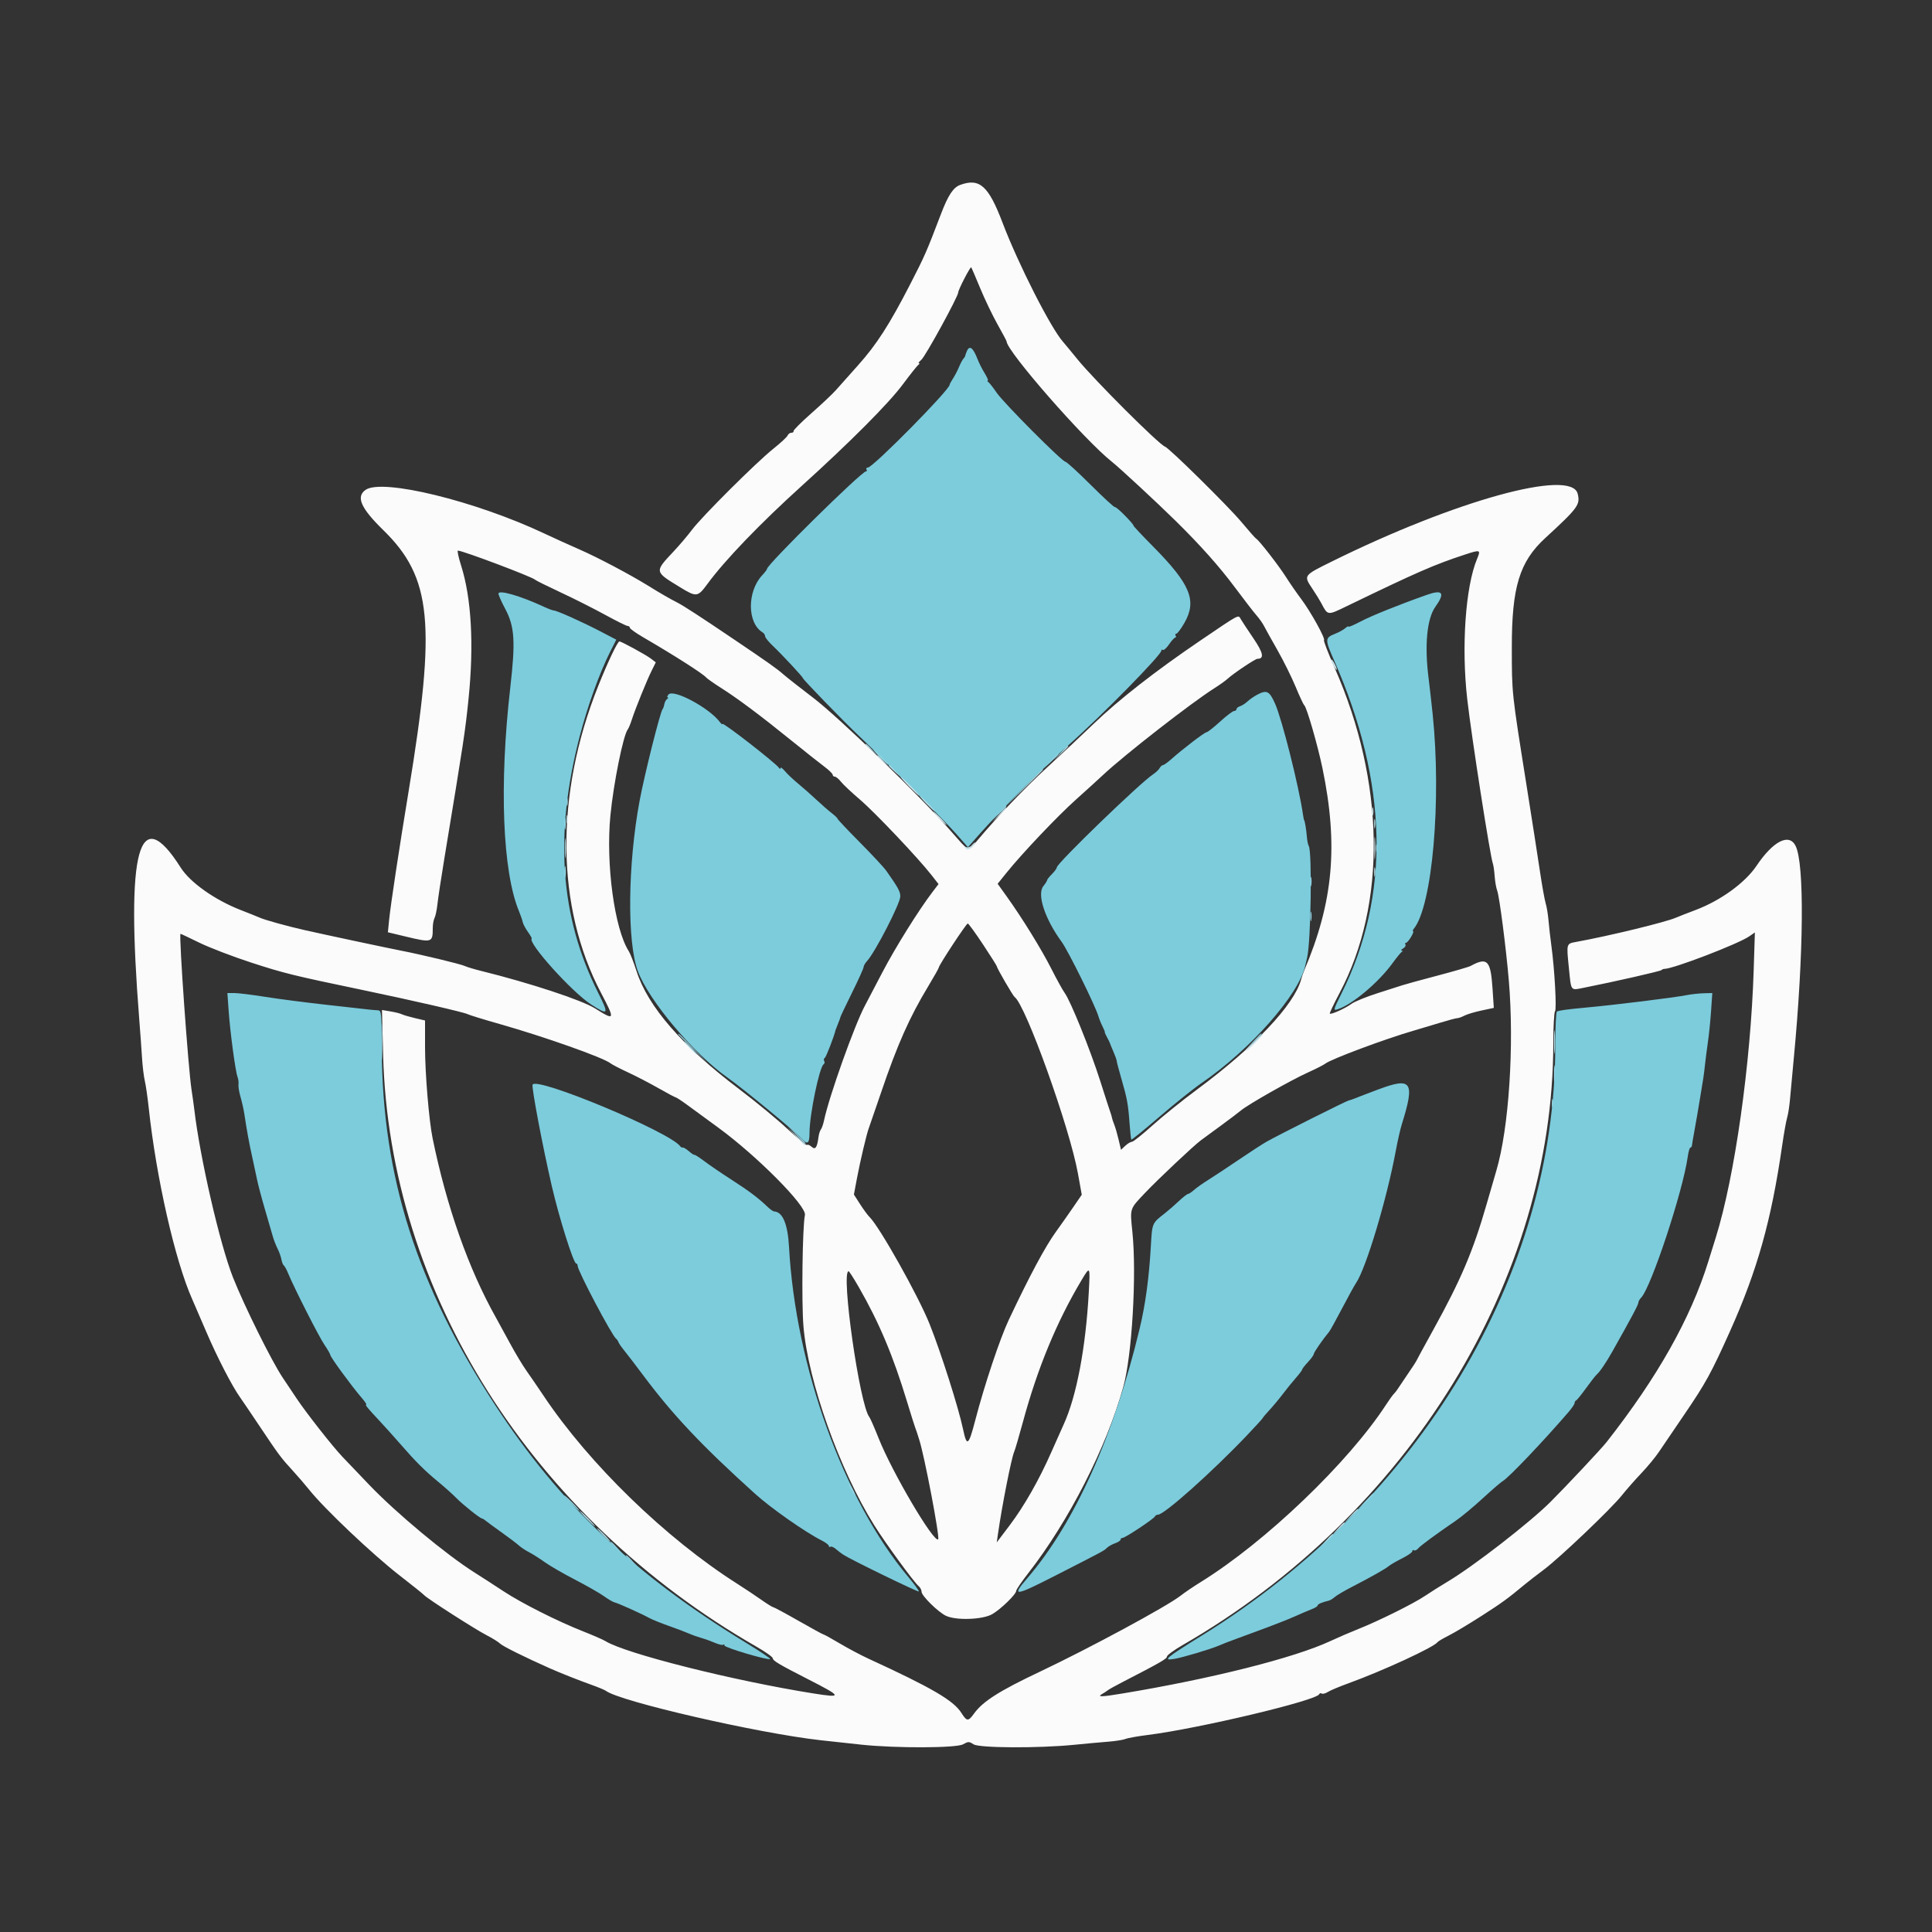 <svg id="svg" version="1.1" xmlns="http://www.w3.org/2000/svg" xmlns:xlink="http://www.w3.org/1999/xlink" width="400" height="400" viewBox="0, 0, 400,400"><rect x="0" y="0" width="400" height="400" fill="#333333" stroke="none"/><g id="svgg"><path id="path0" d="M198.800 38.282 C 197.355 38.811,196.304 40.407,194.795 44.365 C 191.812 52.190,191.465 52.981,188.472 58.800 C 184.136 67.228,181.509 71.311,177.636 75.644 C 175.746 77.758,173.660 80.098,173.000 80.844 C 172.340 81.590,170.090 83.707,168.000 85.549 C 165.910 87.391,164.245 89.056,164.300 89.249 C 164.355 89.442,164.149 89.600,163.843 89.600 C 163.536 89.600,163.189 89.852,163.070 90.161 C 162.952 90.470,161.610 91.715,160.089 92.929 C 156.558 95.746,145.296 106.969,143.251 109.709 C 142.392 110.859,140.700 112.854,139.489 114.143 C 135.462 118.432,135.440 118.308,140.824 121.597 C 144.210 123.665,144.455 123.635,146.464 120.900 C 150.101 115.950,157.342 108.419,165.985 100.600 C 176.051 91.493,183.976 83.537,186.905 79.600 C 188.459 77.510,189.926 75.668,190.165 75.506 C 190.404 75.344,190.445 75.209,190.256 75.206 C 190.066 75.203,190.287 74.885,190.746 74.500 C 191.601 73.783,198.393 61.380,198.397 60.527 C 198.400 59.980,200.892 55.159,201.077 55.344 C 201.145 55.412,201.978 57.348,202.927 59.646 C 203.877 61.945,205.497 65.324,206.527 67.156 C 207.557 68.988,208.400 70.568,208.400 70.667 C 208.400 72.670,224.451 91.031,230.185 95.588 C 231.854 96.915,239.507 104.008,243.361 107.801 C 248.546 112.904,252.462 117.300,255.710 121.662 C 257.568 124.158,259.563 126.740,260.143 127.399 C 260.722 128.059,261.423 129.049,261.699 129.599 C 261.976 130.150,263.228 132.400,264.481 134.600 C 265.734 136.800,267.431 140.220,268.251 142.200 C 269.071 144.180,269.870 145.890,270.025 146.000 C 270.520 146.349,272.809 154.262,273.805 159.065 C 277.116 175.032,276.044 186.819,269.992 201.000 C 269.804 201.440,269.528 202.250,269.379 202.800 C 267.953 208.057,259.686 216.796,247.851 225.559 C 244.799 227.819,240.624 231.182,238.574 233.034 C 236.524 234.885,234.623 236.400,234.349 236.400 C 234.076 236.400,233.456 236.772,232.972 237.226 L 232.092 238.053 231.590 235.926 C 231.314 234.757,230.905 233.350,230.681 232.800 C 230.458 232.250,230.248 231.620,230.215 231.400 C 230.181 231.180,230.052 230.730,229.926 230.400 C 229.800 230.070,228.839 227.100,227.789 223.800 C 225.744 217.371,221.663 207.262,220.427 205.566 C 220.012 204.997,218.770 202.747,217.665 200.566 C 215.612 196.511,211.634 190.069,208.375 185.523 L 206.550 182.977 208.375 180.713 C 211.667 176.628,218.945 168.960,222.809 165.504 C 224.894 163.640,227.410 161.354,228.400 160.424 C 232.759 156.330,246.714 145.458,251.401 142.504 C 252.502 141.811,253.762 140.910,254.201 140.502 C 255.346 139.440,259.887 136.400,260.329 136.400 C 261.805 136.400,261.562 135.175,259.479 132.116 C 258.295 130.377,257.127 128.605,256.884 128.177 C 256.348 127.236,256.818 126.985,248.337 132.742 C 239.234 138.922,231.622 144.867,226.434 149.850 C 223.885 152.298,219.603 156.314,216.917 158.774 C 212.321 162.985,206.427 169.142,202.428 173.910 C 200.310 176.435,200.934 176.662,196.632 171.800 C 190.020 164.328,173.680 148.528,168.400 144.500 C 165.650 142.402,162.860 140.210,162.200 139.629 C 160.863 138.452,159.154 137.239,152.412 132.682 C 145.029 127.691,141.485 125.385,140.200 124.737 C 138.717 123.988,136.810 122.888,134.200 121.274 C 130.354 118.897,123.769 115.417,120.000 113.770 C 117.910 112.857,114.622 111.365,112.694 110.455 C 98.385 103.706,79.137 99.007,75.689 101.423 C 73.658 102.845,74.694 105.200,79.353 109.752 C 89.409 119.578,90.331 129.074,84.603 163.800 C 82.635 175.728,80.871 187.361,80.568 190.410 L 80.308 193.020 84.054 193.917 C 89.448 195.207,89.600 195.159,89.600 192.141 C 89.600 191.375,89.765 190.439,89.967 190.061 C 90.169 189.683,90.440 188.390,90.568 187.187 C 90.696 185.984,91.336 181.760,91.989 177.800 C 96.054 153.186,96.319 151.433,97.012 144.624 C 98.147 133.470,97.605 123.826,95.465 117.087 C 94.926 115.389,94.632 114.000,94.811 114.000 C 95.798 114.000,110.369 119.498,110.800 120.033 C 110.910 120.170,113.250 121.331,116.000 122.613 C 118.750 123.896,122.911 125.992,125.248 127.272 C 127.584 128.553,129.699 129.600,129.948 129.600 C 130.196 129.600,130.400 129.764,130.400 129.965 C 130.400 130.166,131.615 131.038,133.100 131.903 C 139.612 135.696,145.497 139.450,146.200 140.261 C 146.420 140.515,147.860 141.524,149.400 142.504 C 152.855 144.702,157.489 148.171,163.952 153.400 C 166.671 155.600,169.685 157.987,170.648 158.704 C 171.612 159.421,172.400 160.186,172.400 160.404 C 172.400 160.622,172.599 160.800,172.842 160.800 C 173.086 160.800,173.654 161.270,174.106 161.844 C 174.557 162.418,176.328 164.083,178.040 165.544 C 181.138 168.187,190.079 177.619,192.857 181.175 L 194.314 183.039 193.105 184.620 C 190.240 188.366,185.344 196.210,182.679 201.325 C 181.096 204.364,179.488 207.433,179.106 208.144 C 176.920 212.218,171.649 227.002,170.601 232.000 C 170.440 232.770,170.150 233.597,169.957 233.837 C 169.765 234.077,169.539 234.797,169.456 235.437 C 169.173 237.615,168.802 238.126,168.018 237.416 C 167.642 237.076,167.221 236.912,167.083 237.051 C 166.944 237.190,165.158 235.729,163.115 233.806 C 161.072 231.882,156.556 228.154,153.080 225.522 C 141.173 216.504,134.158 208.442,131.783 201.048 C 131.209 199.261,130.487 197.408,130.179 196.928 C 127.225 192.334,125.403 178.888,126.376 168.857 C 127.025 162.158,129.035 152.207,129.982 151.000 C 130.155 150.780,130.527 149.880,130.810 149.000 C 131.536 146.742,133.892 140.924,134.914 138.867 L 135.774 137.135 134.787 136.376 C 133.764 135.590,128.662 132.800,128.247 132.800 C 127.864 132.800,125.834 137.066,123.839 142.067 C 114.875 164.537,115.087 187.763,124.419 205.533 C 127.403 211.214,127.339 211.385,123.200 208.782 C 120.448 207.052,109.642 203.495,99.600 201.015 C 98.170 200.661,96.640 200.200,96.200 199.990 C 95.372 199.593,87.213 197.630,83.000 196.814 C 80.188 196.269,67.048 193.469,63.000 192.553 C 59.459 191.751,54.842 190.471,53.800 190.003 C 53.360 189.805,51.560 189.082,49.800 188.397 C 44.477 186.324,39.365 182.707,37.419 179.636 C 28.728 165.914,26.044 175.713,28.827 211.000 C 29.036 213.640,29.295 217.240,29.404 219.000 C 29.513 220.760,29.774 222.920,29.984 223.800 C 30.194 224.680,30.558 227.200,30.795 229.400 C 32.348 243.874,36.258 261.073,39.798 269.000 C 40.093 269.660,41.414 272.720,42.734 275.800 C 44.957 280.987,48.070 287.025,49.675 289.260 C 50.046 289.777,51.915 292.540,53.830 295.400 C 57.822 301.364,58.124 301.768,60.698 304.582 C 61.744 305.726,63.230 307.452,64.000 308.418 C 67.162 312.386,77.167 321.866,82.800 326.232 C 85.330 328.192,87.580 329.999,87.800 330.246 C 88.437 330.961,98.382 337.342,100.768 338.566 C 101.960 339.178,103.220 339.964,103.568 340.313 C 104.096 340.843,108.669 343.112,113.800 345.391 C 116.024 346.379,119.783 347.870,122.400 348.803 C 123.830 349.313,125.201 349.884,125.448 350.071 C 128.333 352.265,156.768 358.813,169.800 360.285 C 173.450 360.697,174.389 360.799,178.400 361.220 C 185.552 361.970,197.973 361.925,199.383 361.145 C 200.479 360.539,200.640 360.539,201.570 361.145 C 202.753 361.917,215.059 361.974,222.400 361.241 C 224.710 361.010,227.860 360.723,229.400 360.603 C 230.940 360.483,232.560 360.228,233.000 360.037 C 233.440 359.845,235.510 359.474,237.600 359.212 C 248.163 357.886,272.657 352.061,273.134 350.761 C 273.208 350.560,273.441 350.502,273.652 350.632 C 273.863 350.762,274.432 350.613,274.918 350.301 C 275.403 349.988,277.330 349.179,279.200 348.502 C 286.242 345.954,296.931 341.019,297.600 340.007 C 297.710 339.841,298.760 339.220,299.934 338.628 C 301.108 338.036,304.168 336.205,306.734 334.559 C 311.010 331.817,312.098 331.024,315.768 327.977 C 316.446 327.415,318.170 326.078,319.600 325.008 C 322.951 322.499,333.505 312.451,335.785 309.600 C 336.752 308.390,338.574 306.320,339.833 305.000 C 341.092 303.680,342.726 301.700,343.464 300.600 C 344.202 299.500,346.525 296.080,348.626 293.000 C 353.152 286.366,354.276 284.320,358.187 275.600 C 363.835 263.005,366.727 252.711,368.973 237.200 C 369.340 234.670,369.805 232.060,370.007 231.400 C 370.209 230.740,370.476 229.030,370.600 227.600 C 370.724 226.170,371.074 222.390,371.377 219.200 C 373.460 197.296,373.614 178.761,371.742 175.100 C 370.389 172.454,367.092 174.153,363.662 179.264 C 361.318 182.757,356.230 186.451,351.095 188.389 C 349.283 189.073,347.440 189.793,347.000 189.988 C 344.909 190.916,333.136 193.776,326.296 195.018 C 324.293 195.381,324.305 195.338,324.808 200.275 C 325.331 205.420,325.053 205.068,328.111 204.464 C 334.170 203.267,343.818 201.070,344.000 200.846 C 344.110 200.711,344.380 200.599,344.600 200.598 C 346.449 200.590,359.884 195.435,362.165 193.859 L 363.329 193.054 363.083 200.827 C 362.469 220.265,359.154 243.661,355.239 256.200 C 354.827 257.520,354.126 259.770,353.681 261.200 C 350.010 272.992,343.167 285.139,332.629 298.567 C 331.543 299.952,324.296 307.676,320.981 310.984 C 316.727 315.228,305.084 324.257,299.800 327.409 C 298.260 328.328,296.120 329.677,295.043 330.406 C 292.730 331.975,285.459 335.588,281.252 337.259 C 279.613 337.910,276.996 339.038,275.436 339.766 C 267.990 343.241,250.887 347.554,232.400 350.619 C 228.017 351.346,227.070 351.367,228.195 350.715 C 228.633 350.461,229.173 350.107,229.395 349.927 C 229.618 349.747,230.970 348.997,232.400 348.260 C 240.258 344.208,241.600 343.437,241.600 342.976 C 241.600 342.698,243.080 341.616,244.888 340.573 C 291.620 313.618,321.563 264.983,321.596 215.980 C 321.598 212.559,321.758 209.589,321.951 209.380 C 322.324 208.977,321.857 200.596,321.196 195.800 C 320.983 194.260,320.720 191.939,320.610 190.642 C 320.500 189.345,320.234 187.725,320.020 187.042 C 319.806 186.359,319.269 183.370,318.828 180.400 C 318.387 177.430,317.139 169.420,316.054 162.600 C 312.959 143.144,313.013 143.650,313.007 134.000 C 312.998 121.537,314.603 116.295,319.925 111.400 C 326.740 105.132,327.210 104.489,326.639 102.214 C 325.325 96.977,301.331 103.599,275.700 116.273 C 269.831 119.175,269.869 119.122,271.700 121.871 C 272.415 122.945,273.235 124.268,273.522 124.812 C 274.936 127.486,274.773 127.466,278.875 125.481 C 293.467 118.421,296.946 116.903,303.326 114.811 C 306.497 113.772,306.605 113.811,305.813 115.706 C 303.407 121.465,302.537 133.929,303.782 144.800 C 304.680 152.640,308.534 177.360,309.083 178.800 C 309.208 179.130,309.375 180.300,309.453 181.400 C 309.531 182.500,309.767 183.850,309.978 184.400 C 310.434 185.588,311.812 196.236,312.385 203.000 C 313.530 216.510,312.407 233.585,309.794 242.400 C 309.501 243.390,308.587 246.540,307.762 249.400 C 304.980 259.056,302.455 264.996,296.744 275.323 C 294.795 278.848,293.200 281.780,293.200 281.838 C 293.200 281.896,292.435 283.060,291.500 284.425 C 290.565 285.790,289.620 287.193,289.400 287.544 C 289.180 287.895,288.811 288.366,288.579 288.591 C 288.348 288.816,287.631 289.810,286.987 290.800 C 279.185 302.795,262.022 319.231,248.649 327.513 C 247.128 328.455,245.235 329.737,244.442 330.363 C 241.686 332.538,225.521 341.268,215.200 346.154 C 206.883 350.092,203.494 352.249,201.670 354.767 C 200.448 356.453,200.187 356.437,199.017 354.600 C 197.389 352.046,192.865 349.412,179.800 343.408 C 178.260 342.701,175.590 341.284,173.867 340.261 C 172.144 339.237,170.630 338.400,170.504 338.400 C 170.377 338.400,168.068 337.140,165.372 335.600 C 162.677 334.060,160.320 332.790,160.136 332.778 C 159.951 332.766,158.810 332.059,157.600 331.206 C 156.390 330.353,154.176 328.878,152.679 327.928 C 137.869 318.523,121.992 303.118,112.559 289.000 C 111.383 287.240,109.781 284.900,108.998 283.800 C 108.215 282.700,106.651 280.090,105.522 278.000 C 104.393 275.910,103.115 273.570,102.681 272.800 C 97.015 262.727,92.470 249.856,89.563 235.649 C 88.814 231.984,88.000 222.202,88.000 216.851 L 88.000 211.280 85.900 210.787 C 84.745 210.516,83.530 210.159,83.200 209.994 C 82.870 209.828,81.808 209.562,80.840 209.401 L 79.080 209.109 79.324 218.455 C 80.607 267.563,110.069 314.214,156.700 340.976 C 158.515 342.018,160.001 343.079,160.003 343.335 C 160.007 343.840,161.283 344.597,167.400 347.720 C 174.385 351.286,174.485 351.574,168.400 350.607 C 151.801 347.969,129.482 342.352,125.340 339.770 C 124.866 339.475,122.796 338.571,120.740 337.762 C 115.449 335.680,107.954 331.901,104.200 329.423 C 102.440 328.261,99.762 326.529,98.249 325.575 C 92.348 321.853,82.033 313.263,76.425 307.402 C 74.321 305.203,71.829 302.593,70.886 301.602 C 68.851 299.462,63.453 292.591,61.421 289.554 C 60.628 288.369,59.319 286.410,58.512 285.200 C 56.216 281.759,50.588 270.410,48.248 264.505 C 45.522 257.622,41.385 239.652,40.213 229.600 C 40.124 228.830,39.871 227.030,39.653 225.600 C 38.966 221.108,37.037 193.916,37.364 193.336 C 37.384 193.301,39.111 194.113,41.203 195.141 C 43.294 196.169,48.154 198.036,52.003 199.290 C 58.826 201.512,60.680 201.968,75.200 204.995 C 85.356 207.112,96.104 209.586,96.818 209.971 C 97.158 210.155,100.128 211.070,103.418 212.004 C 112.764 214.660,124.933 218.971,126.400 220.146 C 126.730 220.411,128.350 221.251,130.000 222.014 C 131.650 222.776,134.499 224.255,136.332 225.300 C 138.164 226.345,139.784 227.206,139.932 227.214 C 140.079 227.221,141.232 227.986,142.493 228.914 C 143.754 229.841,146.544 231.883,148.693 233.451 C 156.710 239.300,167.041 249.715,166.650 251.554 C 166.137 253.965,165.930 269.662,166.346 274.600 C 167.308 286.031,173.837 304.374,181.009 315.800 C 183.401 319.610,189.226 327.592,190.214 328.411 C 190.536 328.679,190.800 329.198,190.800 329.564 C 190.800 330.377,194.148 333.689,195.800 334.511 C 197.854 335.533,203.444 335.349,205.431 334.195 C 207.234 333.147,210.400 330.065,210.400 329.357 C 210.400 329.109,211.507 327.487,212.859 325.753 C 221.251 314.995,229.060 299.707,232.552 287.200 C 234.370 280.690,235.357 263.934,234.446 255.030 C 233.941 250.088,233.847 250.377,237.076 246.970 C 239.707 244.194,247.130 237.199,248.600 236.110 C 249.260 235.621,251.150 234.234,252.800 233.028 C 254.450 231.822,256.299 230.423,256.910 229.918 C 258.480 228.619,267.231 223.657,270.800 222.042 C 272.450 221.295,274.070 220.470,274.400 220.209 C 275.574 219.280,286.759 215.102,292.600 213.412 C 293.920 213.030,296.404 212.286,298.121 211.759 C 299.837 211.231,301.457 210.799,301.721 210.798 C 301.984 210.796,302.650 210.560,303.200 210.273 C 303.750 209.986,305.342 209.509,306.739 209.213 L 309.277 208.674 309.010 204.637 C 308.625 198.816,307.930 198.103,304.483 199.988 C 304.107 200.194,301.010 201.097,297.600 201.995 C 294.190 202.894,290.950 203.780,290.400 203.966 C 289.850 204.151,287.510 204.902,285.200 205.634 C 282.890 206.366,280.460 207.360,279.800 207.843 C 278.506 208.790,275.575 210.108,275.323 209.856 C 275.238 209.772,276.157 207.834,277.364 205.551 C 287.123 187.094,286.736 161.884,276.332 138.284 C 274.994 135.249,273.999 132.668,274.121 132.546 C 274.451 132.215,271.345 126.602,269.413 124.040 C 268.485 122.808,267.048 120.732,266.221 119.427 C 264.724 117.066,260.600 111.764,260.075 111.525 C 259.924 111.456,258.521 109.870,256.957 108.000 C 254.278 104.797,242.063 92.755,241.199 92.467 C 239.973 92.057,226.591 78.707,223.088 74.400 C 221.747 72.750,220.407 71.130,220.112 70.800 C 217.568 67.957,210.833 54.701,207.564 46.105 C 204.656 38.458,202.815 36.815,198.800 38.282 M203.525 195.541 C 205.106 197.928,206.400 199.982,206.400 200.105 C 206.400 200.456,209.719 206.174,210.060 206.413 C 212.335 208.001,221.462 233.438,223.179 242.979 L 223.968 247.359 222.171 249.979 C 221.183 251.421,219.593 253.680,218.639 255.000 C 216.387 258.115,213.220 264.025,208.885 273.200 C 207.031 277.124,203.814 286.749,201.921 294.031 C 200.538 299.352,200.172 299.627,199.397 295.927 C 198.467 291.487,194.814 280.002,192.463 274.128 C 190.119 268.271,182.095 253.976,180.018 251.958 C 179.655 251.605,178.781 250.417,178.076 249.318 L 176.794 247.320 177.423 243.960 C 178.069 240.507,179.447 234.666,179.868 233.600 C 179.998 233.270,181.144 229.940,182.415 226.200 C 185.784 216.285,188.285 210.649,192.179 204.200 C 193.374 202.220,194.363 200.462,194.376 200.294 C 194.417 199.773,200.062 191.200,200.364 191.200 C 200.521 191.200,201.943 193.153,203.525 195.541 M225.423 267.500 C 224.793 279.042,222.890 289.077,220.225 294.910 C 219.700 296.059,218.541 298.658,217.650 300.684 C 215.157 306.354,212.033 311.843,209.066 315.766 L 206.369 319.333 206.621 317.566 C 207.447 311.779,209.399 301.881,209.968 300.600 C 210.164 300.160,210.982 297.370,211.786 294.400 C 214.789 283.311,218.766 273.681,223.886 265.100 C 225.705 262.050,225.719 262.071,225.423 267.500 M177.811 266.500 C 182.016 273.817,184.902 280.669,187.794 290.200 C 188.595 292.840,189.358 295.270,189.491 295.600 C 189.623 295.930,189.754 296.290,189.783 296.400 C 189.811 296.510,190.041 297.230,190.295 298.000 C 191.380 301.299,194.622 318.311,194.239 318.694 C 193.386 319.547,184.748 304.900,181.930 297.822 C 181.050 295.610,180.179 293.618,179.996 293.397 C 177.988 290.966,174.037 263.200,175.698 263.200 C 175.817 263.200,176.768 264.685,177.811 266.500 " stroke="none" fill="#fbfbfb" fill-rule="evenodd"></path><path id="path1" d="M200.177 72.700 C 200.008 73.085,199.854 73.520,199.835 73.667 C 199.816 73.813,199.649 74.083,199.465 74.267 C 199.280 74.450,198.866 75.230,198.544 76.000 C 198.222 76.770,197.658 77.850,197.290 78.400 C 196.922 78.950,196.616 79.522,196.610 79.670 C 196.569 80.754,180.724 96.800,179.696 96.800 C 179.397 96.800,179.264 96.980,179.400 97.200 C 179.536 97.420,179.484 97.600,179.285 97.600 C 178.370 97.600,158.800 116.886,158.800 117.787 C 158.800 117.923,158.346 118.522,157.791 119.117 C 154.652 122.485,154.697 128.994,157.872 130.920 C 158.163 131.096,158.400 131.452,158.400 131.711 C 158.400 131.970,159.075 132.825,159.900 133.610 C 161.915 135.527,166.196 140.118,166.218 140.386 C 166.243 140.684,174.407 149.098,177.800 152.322 C 183.187 157.441,195.480 169.825,197.929 172.600 L 200.400 175.400 202.880 172.600 C 207.326 167.581,216.091 158.821,221.200 154.290 C 228.187 148.094,240.630 135.417,240.457 134.670 C 240.415 134.489,240.543 134.441,240.743 134.564 C 240.942 134.688,241.531 134.162,242.052 133.397 C 242.574 132.632,243.146 132.004,243.324 132.003 C 243.502 132.001,243.536 131.820,243.400 131.600 C 243.264 131.380,243.330 131.200,243.547 131.200 C 243.764 131.200,244.518 130.192,245.223 128.960 C 247.857 124.356,246.472 120.971,238.761 113.179 C 236.378 110.770,234.535 108.800,234.665 108.800 C 234.795 108.800,234.036 107.909,232.980 106.820 C 231.923 105.731,230.952 104.906,230.822 104.986 C 230.692 105.067,228.432 102.988,225.800 100.366 C 223.168 97.745,220.822 95.600,220.586 95.600 C 219.915 95.600,207.799 83.436,206.351 81.308 C 205.637 80.259,204.861 79.268,204.626 79.106 C 204.392 78.944,204.337 78.809,204.505 78.806 C 204.673 78.803,204.392 78.125,203.880 77.300 C 203.369 76.475,202.707 75.170,202.408 74.400 C 201.464 71.963,200.744 71.414,200.177 72.700 M103.200 122.913 C 103.200 123.195,103.835 124.621,104.610 126.082 C 106.556 129.745,106.747 132.772,105.643 142.400 C 103.335 162.526,104.043 180.505,107.467 188.700 C 107.802 189.501,108.139 190.485,108.217 190.886 C 108.294 191.288,108.771 192.198,109.277 192.908 C 109.783 193.619,110.146 194.249,110.084 194.310 C 109.202 195.169,118.420 205.409,122.362 207.949 C 126.011 210.300,126.129 210.100,123.812 205.479 C 115.948 189.791,114.734 172.818,120.020 152.450 C 121.645 146.187,124.132 139.292,126.357 134.885 L 127.593 132.437 124.302 130.718 C 120.642 128.807,115.278 126.400,114.677 126.400 C 114.463 126.400,113.548 126.057,112.644 125.637 C 107.734 123.360,103.200 122.052,103.200 122.913 M295.400 123.161 C 289.745 125.155,283.930 127.494,281.700 128.672 C 280.325 129.399,279.200 129.877,279.200 129.735 C 279.200 129.593,278.885 129.744,278.500 130.072 C 278.115 130.400,277.221 130.897,276.513 131.177 C 274.280 132.061,274.266 132.318,276.220 136.757 C 287.399 162.160,287.906 185.367,277.725 205.734 C 276.070 209.043,276.017 209.249,276.879 208.983 C 279.892 208.051,285.375 203.460,288.322 199.400 C 289.120 198.300,289.960 197.268,290.187 197.106 C 290.451 196.918,290.456 196.806,290.200 196.794 C 289.980 196.784,290.119 196.590,290.508 196.363 C 290.898 196.136,291.112 195.782,290.985 195.575 C 290.857 195.369,290.905 195.200,291.090 195.200 C 291.276 195.200,291.746 194.660,292.136 194.000 C 292.526 193.340,292.723 192.800,292.574 192.800 C 292.424 192.800,292.485 192.575,292.709 192.300 C 296.553 187.578,298.473 165.676,296.611 147.786 C 296.398 145.741,295.934 141.640,295.793 140.561 C 294.897 133.689,295.414 128.108,297.178 125.631 C 299.247 122.726,298.718 121.992,295.400 123.161 M138.400 143.800 C 138.126 144.130,138.059 144.403,138.251 144.406 C 138.443 144.409,138.393 144.544,138.140 144.706 C 137.887 144.868,137.617 145.360,137.540 145.800 C 137.463 146.240,137.307 146.690,137.193 146.800 C 136.727 147.250,133.444 160.326,132.422 165.800 C 129.965 178.961,129.806 195.043,132.072 201.101 C 134.324 207.121,143.533 218.069,150.506 223.018 C 154.031 225.519,164.371 234.035,165.958 235.744 C 167.203 237.084,167.599 236.779,167.603 234.476 C 167.609 230.780,169.643 220.940,170.525 220.345 C 170.732 220.204,170.786 219.902,170.645 219.672 C 170.503 219.443,170.556 219.151,170.762 219.023 C 171.046 218.848,172.632 214.753,173.017 213.200 C 173.045 213.090,173.277 212.493,173.534 211.874 C 173.790 211.255,174.000 210.668,174.000 210.570 C 174.000 210.471,175.080 208.206,176.400 205.535 C 177.720 202.864,178.800 200.469,178.800 200.214 C 178.800 199.959,179.121 199.402,179.512 198.975 C 181.204 197.134,186.400 187.030,186.400 185.581 C 186.400 184.590,185.932 183.735,183.513 180.310 C 183.011 179.599,180.542 176.943,178.027 174.408 C 175.511 171.874,173.441 169.681,173.427 169.536 C 173.412 169.391,172.860 168.857,172.200 168.349 C 171.540 167.841,170.100 166.583,169.000 165.553 C 167.900 164.524,166.190 163.015,165.200 162.202 C 164.210 161.388,163.001 160.245,162.514 159.661 C 162.027 159.078,161.620 158.780,161.608 159.000 C 161.595 159.255,161.481 159.250,161.294 158.986 C 160.552 157.939,149.606 149.433,149.587 149.889 C 149.580 150.060,149.325 149.871,149.020 149.468 C 146.781 146.514,139.412 142.581,138.400 143.800 M260.230 143.865 C 259.587 144.213,258.700 144.834,258.260 145.245 C 257.819 145.655,257.131 146.095,256.729 146.222 C 256.328 146.350,256.000 146.622,256.000 146.827 C 256.000 147.032,255.775 147.204,255.500 147.209 C 255.225 147.215,253.920 148.203,252.600 149.406 C 251.280 150.609,250.020 151.597,249.800 151.602 C 249.395 151.610,244.917 155.035,242.463 157.213 C 241.727 157.866,240.971 158.400,240.783 158.400 C 240.594 158.400,240.282 158.682,240.089 159.027 C 239.896 159.371,239.280 159.956,238.719 160.327 C 235.990 162.130,218.800 178.751,218.800 179.587 C 218.800 179.794,218.350 180.414,217.800 180.964 C 217.250 181.514,216.800 182.078,216.800 182.219 C 216.800 182.359,216.440 182.931,216.000 183.491 C 214.665 185.188,216.343 190.266,219.805 195.000 C 221.146 196.832,226.811 208.299,227.414 210.400 C 227.572 210.950,227.952 211.893,228.259 212.496 C 228.565 213.099,228.782 213.639,228.741 213.696 C 228.699 213.753,228.914 214.250,229.218 214.800 C 229.523 215.350,229.789 215.890,229.810 216.000 C 229.831 216.110,230.153 216.897,230.524 217.749 C 230.896 218.601,231.200 219.453,231.200 219.643 C 231.200 219.833,231.633 221.483,232.163 223.310 C 233.364 227.456,233.575 228.606,233.864 232.600 C 233.991 234.360,234.156 235.867,234.229 235.948 C 234.303 236.030,236.936 233.886,240.081 231.184 C 243.227 228.482,247.136 225.356,248.770 224.236 C 258.887 217.300,268.886 205.988,270.232 199.953 C 270.324 199.539,270.499 198.795,270.619 198.300 C 271.413 195.044,271.688 176.314,270.960 175.135 C 270.810 174.892,270.636 174.042,270.575 173.247 C 270.464 171.815,270.128 169.800,270.000 169.800 C 269.964 169.800,269.856 169.260,269.761 168.600 C 268.927 162.816,265.442 148.968,264.003 145.714 C 262.821 143.042,262.260 142.767,260.230 143.865 M47.341 209.300 C 47.654 213.728,48.733 221.764,49.174 222.951 C 49.348 223.418,49.438 224.129,49.376 224.531 C 49.313 224.933,49.505 226.103,49.803 227.131 C 50.101 228.159,50.452 229.720,50.583 230.600 C 51.082 233.948,51.583 236.696,52.188 239.400 C 52.533 240.940,52.992 243.081,53.208 244.157 C 53.424 245.233,54.160 248.023,54.844 250.357 C 55.527 252.691,56.267 255.230,56.487 256.000 C 56.708 256.770,57.154 257.917,57.479 258.548 C 57.804 259.180,58.156 260.166,58.260 260.740 C 58.364 261.314,58.587 261.877,58.756 261.991 C 58.926 262.106,59.320 262.821,59.632 263.581 C 60.879 266.613,66.007 276.709,67.159 278.400 C 67.834 279.390,68.389 280.357,68.393 280.550 C 68.401 280.966,72.830 287.025,74.747 289.242 C 75.487 290.099,75.975 290.800,75.831 290.800 C 75.501 290.800,76.093 291.530,78.537 294.135 C 79.602 295.271,81.490 297.370,82.734 298.800 C 86.022 302.581,87.889 304.450,90.673 306.746 C 92.034 307.867,93.744 309.397,94.473 310.144 C 95.823 311.528,99.432 314.400,99.820 314.400 C 99.938 314.400,100.251 314.589,100.517 314.820 C 100.783 315.050,102.260 316.134,103.800 317.228 C 105.340 318.322,106.960 319.547,107.400 319.950 C 107.840 320.353,108.806 320.994,109.548 321.376 C 110.289 321.758,111.751 322.685,112.797 323.436 C 113.842 324.187,116.656 325.814,119.049 327.051 C 121.442 328.287,124.139 329.829,125.043 330.477 C 125.947 331.124,126.937 331.701,127.243 331.759 C 127.878 331.878,132.875 334.126,134.439 334.995 C 135.011 335.313,136.811 336.042,138.439 336.616 C 140.068 337.189,141.940 337.898,142.600 338.191 C 143.260 338.484,144.430 338.902,145.200 339.120 C 145.970 339.339,147.252 339.799,148.049 340.143 C 148.846 340.487,149.611 340.655,149.749 340.517 C 149.887 340.380,150.000 340.456,150.000 340.688 C 150.000 341.126,159.114 343.819,159.453 343.481 C 159.559 343.374,157.340 341.883,154.523 340.166 C 131.475 326.122,115.903 311.382,102.579 290.998 C 86.296 266.087,79.158 243.681,79.036 217.102 C 79.001 209.495,78.971 209.203,78.200 209.170 C 77.760 209.151,76.950 209.082,76.400 209.017 C 75.850 208.952,71.890 208.509,67.600 208.034 C 63.310 207.559,57.591 206.817,54.891 206.385 C 52.192 205.953,49.330 205.600,48.531 205.600 L 47.080 205.600 47.341 209.300 M349.400 206.000 C 346.584 206.550,334.510 208.043,328.200 208.622 C 324.430 208.968,322.713 209.207,322.343 209.436 C 322.154 209.552,322.000 212.768,322.000 216.581 C 322.000 263.908,293.999 310.644,248.909 338.578 C 241.298 343.293,240.628 343.858,243.113 343.460 C 244.796 343.191,250.625 341.451,252.400 340.687 C 252.950 340.451,253.490 340.229,253.600 340.194 C 253.710 340.159,254.070 340.019,254.400 339.882 C 254.730 339.745,257.430 338.747,260.400 337.663 C 263.370 336.580,266.790 335.243,268.000 334.693 C 269.210 334.143,270.785 333.470,271.500 333.198 C 272.215 332.926,272.800 332.566,272.800 332.398 C 272.800 332.122,273.697 331.735,275.135 331.389 C 275.429 331.318,275.978 330.982,276.353 330.642 C 276.729 330.302,278.378 329.333,280.018 328.489 C 283.923 326.479,286.854 324.818,287.600 324.194 C 287.930 323.917,289.145 323.218,290.300 322.639 C 291.455 322.060,292.400 321.399,292.400 321.170 C 292.400 320.940,292.560 320.851,292.755 320.972 C 292.950 321.093,293.332 320.923,293.603 320.596 C 294.085 320.016,297.295 317.651,301.461 314.807 C 302.595 314.033,305.088 311.960,307.002 310.200 C 308.915 308.440,310.778 306.836,311.140 306.635 C 312.310 305.989,319.487 298.454,324.748 292.347 C 325.437 291.548,326.000 290.708,326.000 290.481 C 326.000 290.253,326.146 290.007,326.325 289.933 C 326.504 289.860,327.428 288.720,328.379 287.400 C 329.329 286.080,330.315 284.820,330.568 284.600 C 331.230 284.026,332.534 282.110,333.833 279.800 C 337.856 272.653,339.192 270.144,339.196 269.729 C 339.198 269.469,339.448 269.009,339.752 268.705 C 341.815 266.643,348.427 246.680,349.426 239.500 C 349.572 238.455,349.820 237.600,349.979 237.600 C 350.137 237.600,350.286 237.375,350.310 237.100 C 350.334 236.825,350.538 235.610,350.764 234.400 C 350.989 233.190,351.276 231.570,351.401 230.800 C 351.526 230.030,351.797 228.410,352.003 227.200 C 352.652 223.383,352.760 222.654,353.005 220.400 C 353.137 219.190,353.416 217.030,353.625 215.600 C 353.835 214.170,354.120 211.335,354.260 209.300 L 354.514 205.600 352.757 205.644 C 351.791 205.668,350.280 205.828,349.400 206.000 M110.263 224.579 C 110.035 225.175,112.361 237.433,114.252 245.600 C 115.785 252.220,118.743 261.600,119.298 261.600 C 119.464 261.600,119.601 261.825,119.602 262.100 C 119.608 263.127,126.746 276.629,127.586 277.200 C 127.748 277.310,127.952 277.612,128.040 277.871 C 128.128 278.129,128.690 278.939,129.288 279.671 C 129.887 280.402,131.597 282.636,133.088 284.635 C 139.308 292.971,145.237 299.257,156.333 309.277 C 159.631 312.255,166.704 317.213,170.100 318.927 C 170.925 319.343,171.600 319.855,171.600 320.065 C 171.600 320.275,171.753 320.353,171.939 320.237 C 172.126 320.122,172.631 320.336,173.061 320.714 C 173.492 321.091,174.194 321.626,174.622 321.901 C 176.259 322.956,190.060 329.673,190.234 329.500 C 190.334 329.399,189.341 328.034,188.028 326.465 C 174.680 310.530,164.725 282.976,163.362 258.200 C 163.098 253.395,162.035 250.877,160.244 250.813 C 160.048 250.806,159.418 250.350,158.844 249.799 C 156.961 247.995,155.053 246.563,151.400 244.213 C 149.420 242.940,146.934 241.246,145.877 240.449 C 144.819 239.652,143.874 239.044,143.778 239.098 C 143.682 239.153,143.168 238.819,142.637 238.357 C 142.106 237.896,141.540 237.552,141.380 237.593 C 141.220 237.634,140.979 237.518,140.845 237.334 C 138.656 234.346,110.950 222.790,110.263 224.579 M285.400 225.540 C 283.200 226.362,281.040 227.189,280.600 227.378 C 280.160 227.567,279.563 227.770,279.272 227.829 C 278.713 227.944,264.887 234.880,262.233 236.377 C 261.372 236.863,258.762 238.556,256.433 240.138 C 254.105 241.721,251.300 243.574,250.200 244.256 C 249.100 244.939,247.767 245.880,247.239 246.349 C 246.710 246.817,246.133 247.200,245.956 247.200 C 245.779 247.200,244.917 247.875,244.041 248.700 C 243.165 249.525,241.871 250.650,241.166 251.200 C 238.494 253.285,238.547 253.159,238.264 258.108 C 237.889 264.678,237.140 270.145,235.923 275.200 C 230.589 297.353,222.452 315.401,212.671 326.776 C 209.363 330.623,209.996 330.556,218.634 326.144 C 228.590 321.059,228.552 321.080,229.176 320.469 C 229.492 320.159,230.257 319.729,230.876 319.514 C 231.494 319.298,232.000 318.959,232.000 318.761 C 232.000 318.562,232.194 318.400,232.431 318.400 C 232.964 318.400,238.950 314.422,239.133 313.946 C 239.207 313.756,239.485 313.600,239.752 313.600 C 241.048 313.600,250.925 304.789,258.200 297.142 C 259.960 295.292,261.416 293.694,261.436 293.589 C 261.456 293.485,262.086 292.738,262.836 291.929 C 263.586 291.120,264.830 289.625,265.600 288.607 C 266.370 287.589,267.585 286.091,268.300 285.278 C 269.015 284.465,269.600 283.684,269.600 283.542 C 269.600 283.401,270.140 282.707,270.800 282.000 C 271.460 281.293,272.000 280.544,272.000 280.334 C 272.000 280.009,273.896 277.265,275.181 275.730 C 275.398 275.472,276.594 273.312,277.839 270.930 C 279.085 268.549,280.406 266.150,280.775 265.600 C 282.855 262.501,287.143 248.206,288.995 238.200 C 289.362 236.220,289.914 233.790,290.223 232.800 C 292.984 223.947,292.324 222.952,285.400 225.540 " stroke="none" fill="#7cccdc" fill-rule="evenodd"></path><path id="path2" d="M179.200 154.125 C 179.200 154.194,179.785 154.779,180.500 155.425 L 181.800 156.600 180.625 155.300 C 179.530 154.088,179.200 153.816,179.200 154.125 M219.578 155.900 L 218.200 157.400 219.700 156.022 C 221.096 154.738,221.384 154.400,221.078 154.400 C 221.012 154.400,220.337 155.075,219.578 155.900 M184.000 158.525 C 184.000 158.594,184.585 159.179,185.300 159.825 L 186.600 161.000 185.425 159.700 C 184.330 158.488,184.000 158.216,184.000 158.525 M211.992 163.100 L 208.200 167.000 212.100 163.208 C 214.245 161.122,216.000 159.367,216.000 159.308 C 216.000 159.018,215.514 159.478,211.992 163.100 M191.800 166.400 C 192.659 167.280,193.452 168.000,193.562 168.000 C 193.672 168.000,193.059 167.280,192.200 166.400 C 191.341 165.520,190.548 164.800,190.438 164.800 C 190.328 164.800,190.941 165.520,191.800 166.400 M284.501 170.600 C 284.505 171.480,284.587 171.793,284.683 171.295 C 284.779 170.798,284.775 170.078,284.675 169.695 C 284.575 169.313,284.496 169.720,284.501 170.600 M116.940 175.600 C 116.940 177.470,117.009 178.235,117.093 177.300 C 117.177 176.365,117.177 174.835,117.093 173.900 C 117.009 172.965,116.940 173.730,116.940 175.600 M284.501 180.600 C 284.505 181.480,284.587 181.793,284.683 181.295 C 284.779 180.798,284.775 180.078,284.675 179.695 C 284.575 179.313,284.496 179.720,284.501 180.600 M321.746 215.800 C 321.747 218.000,321.814 218.849,321.895 217.687 C 321.976 216.524,321.976 214.724,321.893 213.687 C 321.811 212.649,321.745 213.600,321.746 215.800 M142.800 217.000 C 143.546 217.770,144.247 218.400,144.357 218.400 C 144.467 218.400,143.946 217.770,143.200 217.000 C 142.454 216.230,141.753 215.600,141.643 215.600 C 141.533 215.600,142.054 216.230,142.800 217.000 M279.578 313.900 L 278.200 315.400 279.700 314.022 C 280.525 313.263,281.200 312.588,281.200 312.522 C 281.200 312.216,280.862 312.504,279.578 313.900 M121.400 314.400 C 122.259 315.280,123.052 316.000,123.162 316.000 C 123.272 316.000,122.659 315.280,121.800 314.400 C 120.941 313.520,120.148 312.800,120.038 312.800 C 119.928 312.800,120.541 313.520,121.400 314.400 M124.800 317.800 C 125.546 318.570,126.247 319.200,126.357 319.200 C 126.467 319.200,125.946 318.570,125.200 317.800 C 124.454 317.030,123.753 316.400,123.643 316.400 C 123.533 316.400,124.054 317.030,124.800 317.800 M274.575 318.900 L 273.400 320.200 274.700 319.025 C 275.415 318.379,276.000 317.794,276.000 317.725 C 276.000 317.416,275.670 317.688,274.575 318.900 " stroke="none" fill="#b1dce6" fill-rule="evenodd"></path><path id="path3" d="M182.200 156.800 C 183.059 157.680,183.852 158.400,183.962 158.400 C 184.072 158.400,183.459 157.680,182.600 156.800 C 181.741 155.920,180.948 155.200,180.838 155.200 C 180.728 155.200,181.341 155.920,182.200 156.800 M217.381 157.700 L 215.800 159.400 217.500 157.819 C 219.081 156.348,219.384 156.000,219.081 156.000 C 219.016 156.000,218.251 156.765,217.381 157.700 M117.293 166.000 C 117.293 166.770,117.375 167.085,117.476 166.700 C 117.576 166.315,117.576 165.685,117.476 165.300 C 117.375 164.915,117.293 165.230,117.293 166.000 M206.778 168.300 L 205.400 169.800 206.900 168.422 C 208.296 167.138,208.584 166.800,208.278 166.800 C 208.212 166.800,207.537 167.475,206.778 168.300 M116.914 170.600 C 116.917 171.700,116.995 172.103,117.087 171.495 C 117.179 170.886,117.177 169.986,117.082 169.495 C 116.987 169.003,116.911 169.500,116.914 170.600 M284.893 175.600 C 284.893 176.370,284.975 176.685,285.076 176.300 C 285.176 175.915,285.176 175.285,285.076 174.900 C 284.975 174.515,284.893 174.830,284.893 175.600 M116.914 180.600 C 116.917 181.700,116.995 182.103,117.087 181.495 C 117.179 180.886,117.177 179.986,117.082 179.495 C 116.987 179.003,116.911 179.500,116.914 180.600 M271.301 182.600 C 271.305 183.480,271.387 183.793,271.483 183.295 C 271.579 182.798,271.575 182.078,271.475 181.695 C 271.375 181.313,271.296 181.720,271.301 182.600 M271.301 189.800 C 271.305 190.680,271.387 190.993,271.483 190.495 C 271.579 189.998,271.575 189.278,271.475 188.895 C 271.375 188.513,271.296 188.920,271.301 189.800 M78.962 215.800 C 78.962 219.320,79.024 220.706,79.098 218.881 C 79.172 217.056,79.172 214.176,79.097 212.481 C 79.022 210.786,78.961 212.280,78.962 215.800 M140.400 214.110 C 140.400 214.171,141.795 215.566,143.500 217.210 L 146.600 220.200 143.610 217.100 C 140.833 214.221,140.400 213.817,140.400 214.110 M259.381 215.700 L 257.800 217.400 259.500 215.819 C 261.081 214.348,261.384 214.000,261.081 214.000 C 261.016 214.000,260.251 214.765,259.381 215.700 M321.734 222.400 C 321.734 224.050,321.805 224.725,321.891 223.900 C 321.978 223.075,321.978 221.725,321.891 220.900 C 321.805 220.075,321.734 220.750,321.734 222.400 M321.293 228.400 C 321.293 229.170,321.375 229.485,321.476 229.100 C 321.576 228.715,321.576 228.085,321.476 227.700 C 321.375 227.315,321.293 227.630,321.293 228.400 M164.783 234.900 C 166.441 236.666,166.800 236.984,166.800 236.683 C 166.800 236.619,165.945 235.764,164.900 234.783 L 163.000 233.000 164.783 234.900 M176.200 308.400 C 176.541 309.060,176.911 309.600,177.021 309.600 C 177.131 309.600,176.941 309.060,176.600 308.400 C 176.259 307.740,175.889 307.200,175.779 307.200 C 175.669 307.200,175.859 307.740,176.200 308.400 M282.581 310.900 L 281.000 312.600 282.700 311.019 C 284.281 309.548,284.584 309.200,284.281 309.200 C 284.216 309.200,283.451 309.965,282.581 310.900 M118.200 311.200 C 119.059 312.080,119.852 312.800,119.962 312.800 C 120.072 312.800,119.459 312.080,118.600 311.200 C 117.741 310.320,116.948 309.600,116.838 309.600 C 116.728 309.600,117.341 310.320,118.200 311.200 M126.400 319.325 C 126.400 319.394,126.985 319.979,127.700 320.625 L 129.000 321.800 127.825 320.500 C 126.730 319.288,126.400 319.016,126.400 319.325 M129.600 322.125 C 129.600 322.194,130.185 322.779,130.900 323.425 L 132.200 324.600 131.025 323.300 C 129.930 322.088,129.600 321.816,129.600 322.125 " stroke="none" fill="#94d4e3" fill-rule="evenodd"></path><path id="path4" d="M275.628 136.600 C 275.628 136.820,275.886 137.450,276.200 138.000 C 276.514 138.550,276.772 138.820,276.772 138.600 C 276.772 138.380,276.514 137.750,276.200 137.200 C 275.886 136.650,275.628 136.380,275.628 136.600 M181.600 156.525 C 181.600 156.594,182.185 157.179,182.900 157.825 L 184.200 159.000 183.025 157.700 C 181.930 156.488,181.600 156.216,181.600 156.525 M188.200 162.800 C 189.283 163.900,190.260 164.800,190.370 164.800 C 190.480 164.800,189.683 163.900,188.600 162.800 C 187.517 161.700,186.540 160.800,186.430 160.800 C 186.320 160.800,187.117 161.700,188.200 162.800 M284.093 168.000 C 284.093 168.770,284.175 169.085,284.276 168.700 C 284.376 168.315,284.376 167.685,284.276 167.300 C 284.175 166.915,284.093 167.230,284.093 168.000 M206.778 168.700 L 205.400 170.200 206.900 168.822 C 208.296 167.538,208.584 167.200,208.278 167.200 C 208.212 167.200,207.537 167.875,206.778 168.700 M194.400 169.400 C 195.146 170.170,195.847 170.800,195.957 170.800 C 196.067 170.800,195.546 170.170,194.800 169.400 C 194.054 168.630,193.353 168.000,193.243 168.000 C 193.133 168.000,193.654 168.630,194.400 169.400 M117.293 169.600 C 117.293 170.370,117.375 170.685,117.476 170.300 C 117.576 169.915,117.576 169.285,117.476 168.900 C 117.375 168.515,117.293 168.830,117.293 169.600 M284.544 175.600 C 284.544 177.690,284.612 178.545,284.694 177.500 C 284.776 176.455,284.776 174.745,284.694 173.700 C 284.612 172.655,284.544 173.510,284.544 175.600 M201.185 175.018 C 200.903 175.358,200.386 175.528,200.036 175.395 C 199.523 175.200,199.498 175.251,199.904 175.661 C 200.312 176.071,200.579 175.999,201.293 175.284 C 201.780 174.798,202.070 174.400,201.938 174.400 C 201.806 174.400,201.467 174.678,201.185 175.018 M259.600 215.800 C 258.628 216.790,257.923 217.600,258.033 217.600 C 258.143 217.600,259.028 216.790,260.000 215.800 C 260.972 214.810,261.677 214.000,261.567 214.000 C 261.457 214.000,260.572 214.810,259.600 215.800 M164.783 235.300 C 166.441 237.066,166.800 237.384,166.800 237.083 C 166.800 237.019,165.945 236.164,164.900 235.183 L 163.000 233.400 164.783 235.300 M276.975 316.500 L 275.800 317.800 277.100 316.625 C 277.815 315.979,278.400 315.394,278.400 315.325 C 278.400 315.016,278.070 315.288,276.975 316.500 " stroke="none" fill="#cae5ec" fill-rule="evenodd"></path></g></svg>